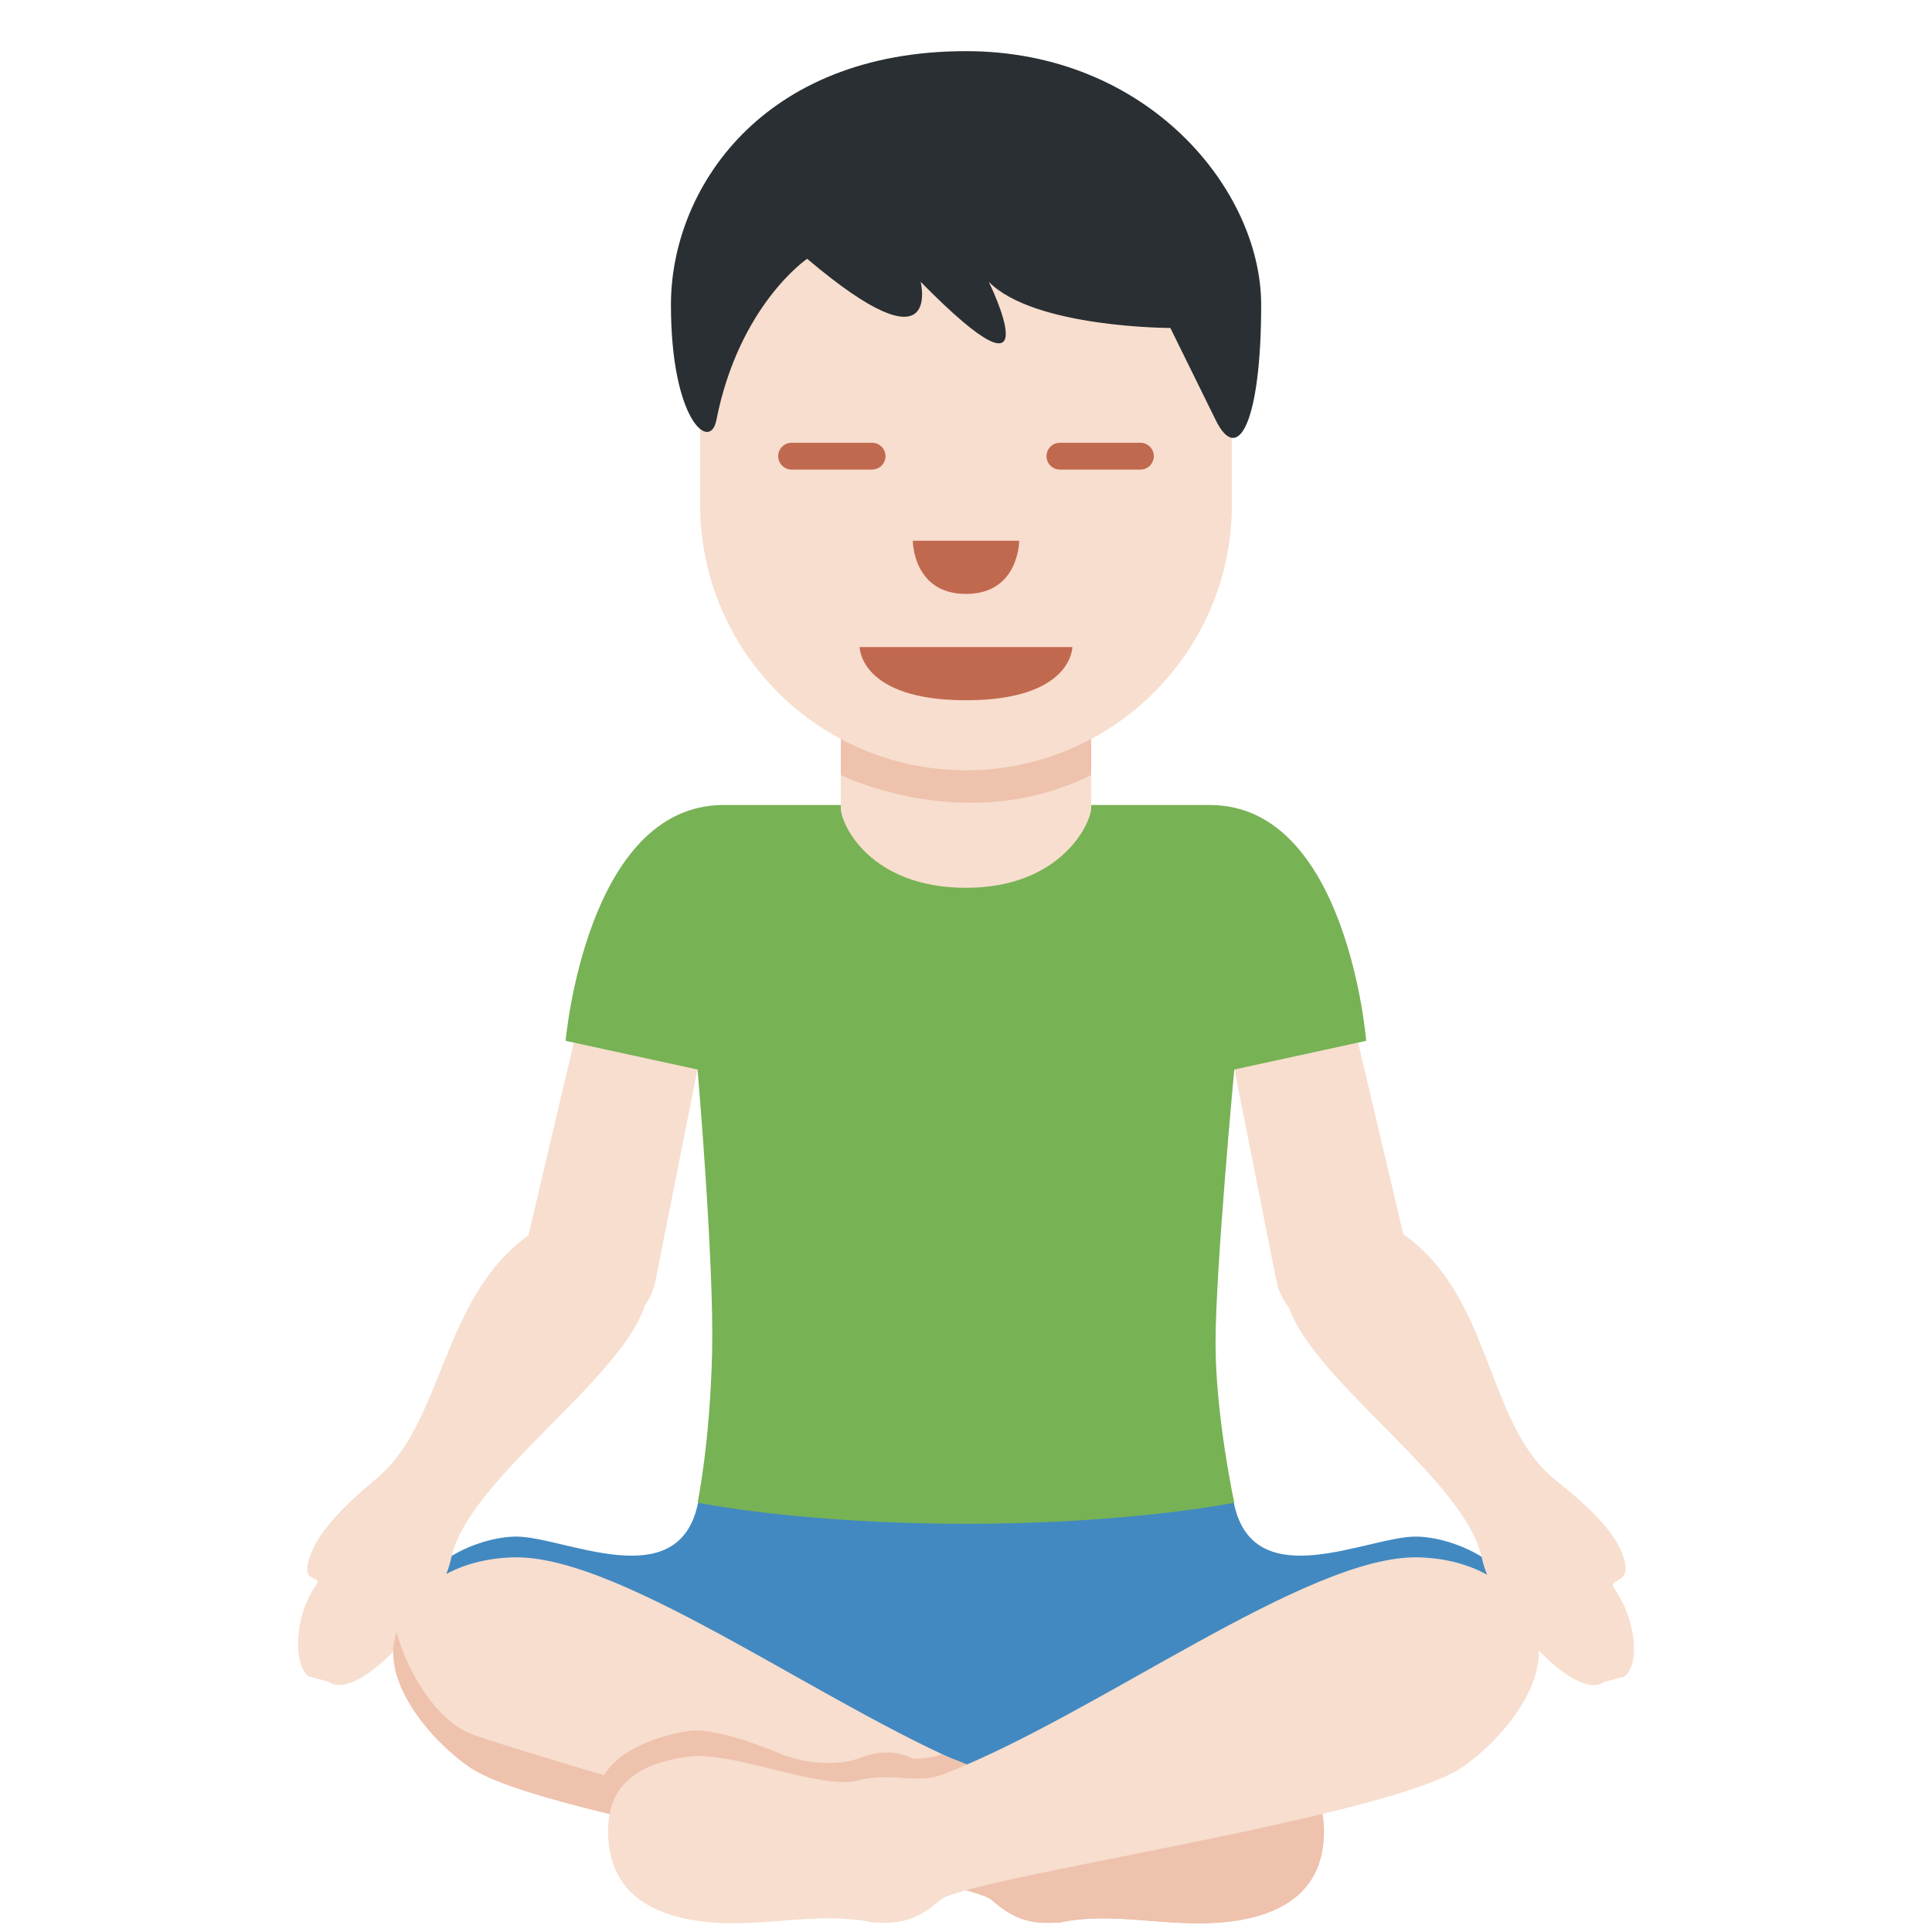 <svg viewBox="0 0 36 36" xmlns="http://www.w3.org/2000/svg"><path d="M28.632 30.563c-.178-1.426-1.568-1.931-2.257-1.931-.884 0-2.992 1.106-3.375-.585l-.037-.183-9.91-.012-.053.184c-.375 1.708-2.492.596-3.378.596-.689 0-2.079.505-2.257 1.931C7.365 30.563 14.13 33 18 33c3.873 0 10.632-2.437 10.632-2.437z" fill="#4289C1"/><path d="M12.497 16.024c-.674-.134-1.336 1.309-1.47 1.983L9.846 23.02c-1.619 1.166-1.57 3.454-2.808 4.512-.171.146-.949.766-1.203 1.325-.336.738.22.444.045.695-.406.584-.414 1.478-.127 1.686l.373.1c.557.403 2.081-1.336 2.281-2.302.3-1.443 3.075-3.25 3.589-4.653.006-.017.007-.029.013-.046.097-.138.169-.294.204-.469l1.266-6.375c.135-.674-.308-1.335-.982-1.469zm17.59 13.588c-.175-.251.437-.016.101-.754-.255-.56-1.089-1.179-1.259-1.325-1.246-1.064-1.133-3.377-2.781-4.535l-1.176-4.99c-.134-.674-.795-2.117-1.47-1.983-.674.134-1.116.795-.983 1.47l1.266 6.375c.038.191.125.355.236.501l.004.014c.513 1.402 3.289 3.209 3.589 4.653.201.967 1.725 2.706 2.281 2.302l.373-.1c.29-.21.226-1.044-.181-1.628z" fill="#F7DECE"/><path d="M22.757 35.82c-1.04.089-2.02-.208-3 0-.475.03-.802 0-1.277-.416s-8.287-1.515-9.713-2.465c-.658-.439-1.662-1.54-1.396-2.465.263-.913 1.139-1.429 2.198-1.455 2.065-.051 6 2.941 8.851 4.04.518.2.948-.052 1.604.119.683.178 2.317-.555 3.149-.446 1.129.149 1.574.683 1.485 1.604-.094.974-.861 1.395-1.901 1.484z" fill="#F7DECE"/><path d="M22.757 35.82c-1.04.089-2.02-.208-3 0-.475.03-.802 0-1.277-.416s.889-2.399 1.545-2.228c.683.178 2.317-.555 3.149-.446 1.129.149 1.574.683 1.485 1.604-.095.976-.862 1.397-1.902 1.486zm-11.561-2.614c.238-.624 1.188-.891 1.634-.95s1.188.208 1.693.416c.505.208 1.118.234 1.504.085.386-.149.668-.124.958 0 .078.033.423 0 .546-.067 0 0 1.79.616 1.136.824-.653.208-5.421.524-6.074.524s-1.397-.832-1.397-.832z" fill="#EEC2AD"/><path d="M7.371 30.474c.006-.02.016-.037.022-.056.201.762.76 1.66 1.401 1.898.802.297 7.247 2.198 8.049 2.287.802.089 1.99.208 2.228.386.238.178.861.238 1.366.119.505-.119 1.782.356 2.436.208.653-.148 1.604-.445 1.782-1.247.003-.015.007-.022.011-.034.004.096.003.195-.007.302-.094.975-.861 1.396-1.901 1.485s-2.02-.208-3 0c-.475.03-.802 0-1.277-.416-.475-.416-8.287-1.515-9.713-2.465-.659-.441-1.663-1.543-1.397-2.467z" fill="#EEC2AD"/><path d="M13.243 35.82c1.04.089 2.02-.208 3 0 .475.03.802 0 1.277-.416s8.287-1.515 9.713-2.465c.658-.439 1.662-1.54 1.396-2.465-.263-.913-1.139-1.429-2.198-1.455-2.065-.051-6 2.941-8.851 4.04-.518.2-.948-.052-1.604.119-.683.178-2.317-.555-3.149-.446-1.129.149-1.574.683-1.485 1.604.094.974.861 1.395 1.901 1.484z" fill="#F7DECE"/><path d="M22.543 15h-9.06c-2.562 0-2.943 4.394-2.943 4.394l2.458.535s.31 3.589.271 5.27c-.038 1.682-.27 2.801-.27 2.801s1.912.394 5 .394 5-.394 5-.394-.349-1.606-.349-2.978.349-5.093.349-5.093l2.458-.535S25.105 15 22.543 15z" fill="#77B255"/><path d="M15.667 10.389v4.666c0 .312.553 1.488 2.333 1.488 1.781 0 2.333-1.214 2.333-1.488v-4.666h-4.666z" fill="#F7DECE"/><path d="M20.333 9.774l-4.666.022v4.644s2.333 1.167 4.666 0V9.774z" fill="#EEC2AD"/><path d="M22.954 3.966h-9.908v5.433c0 2.737 2.218 4.954 4.954 4.954 2.736 0 4.954-2.217 4.954-4.954V3.966z" fill="#F7DECE"/><path d="M19.982 12.057h-3.964s0 .991 1.982.991 1.982-.991 1.982-.991zM16.25 8.75h-1.5c-.137 0-.25-.113-.25-.25s.113-.25.25-.25h1.5c.138 0 .25.113.25.25s-.112.25-.25.25zm5 0h-1.5c-.138 0-.25-.113-.25-.25s.112-.25.25-.25h1.5c.138 0 .25.113.25.25s-.112.25-.25.25zm-4.241 1.326h1.982s0 .991-.991.991-.991-.991-.991-.991z" fill="#C1694F"/><path d="M18 .953c3.385 0 5.5 2.579 5.5 4.728 0 2.149-.423 3.009-.846 2.149l-.846-1.719s-2.538 0-3.384-.86c0 0 1.269 2.579-1.269 0 0 0 .423 1.72-2.115-.429 0 0-1.269.86-1.692 3.008-.117.597-.846 0-.846-2.149C12.5 3.532 14.192.953 18 .953" fill="#292F33"/></svg>